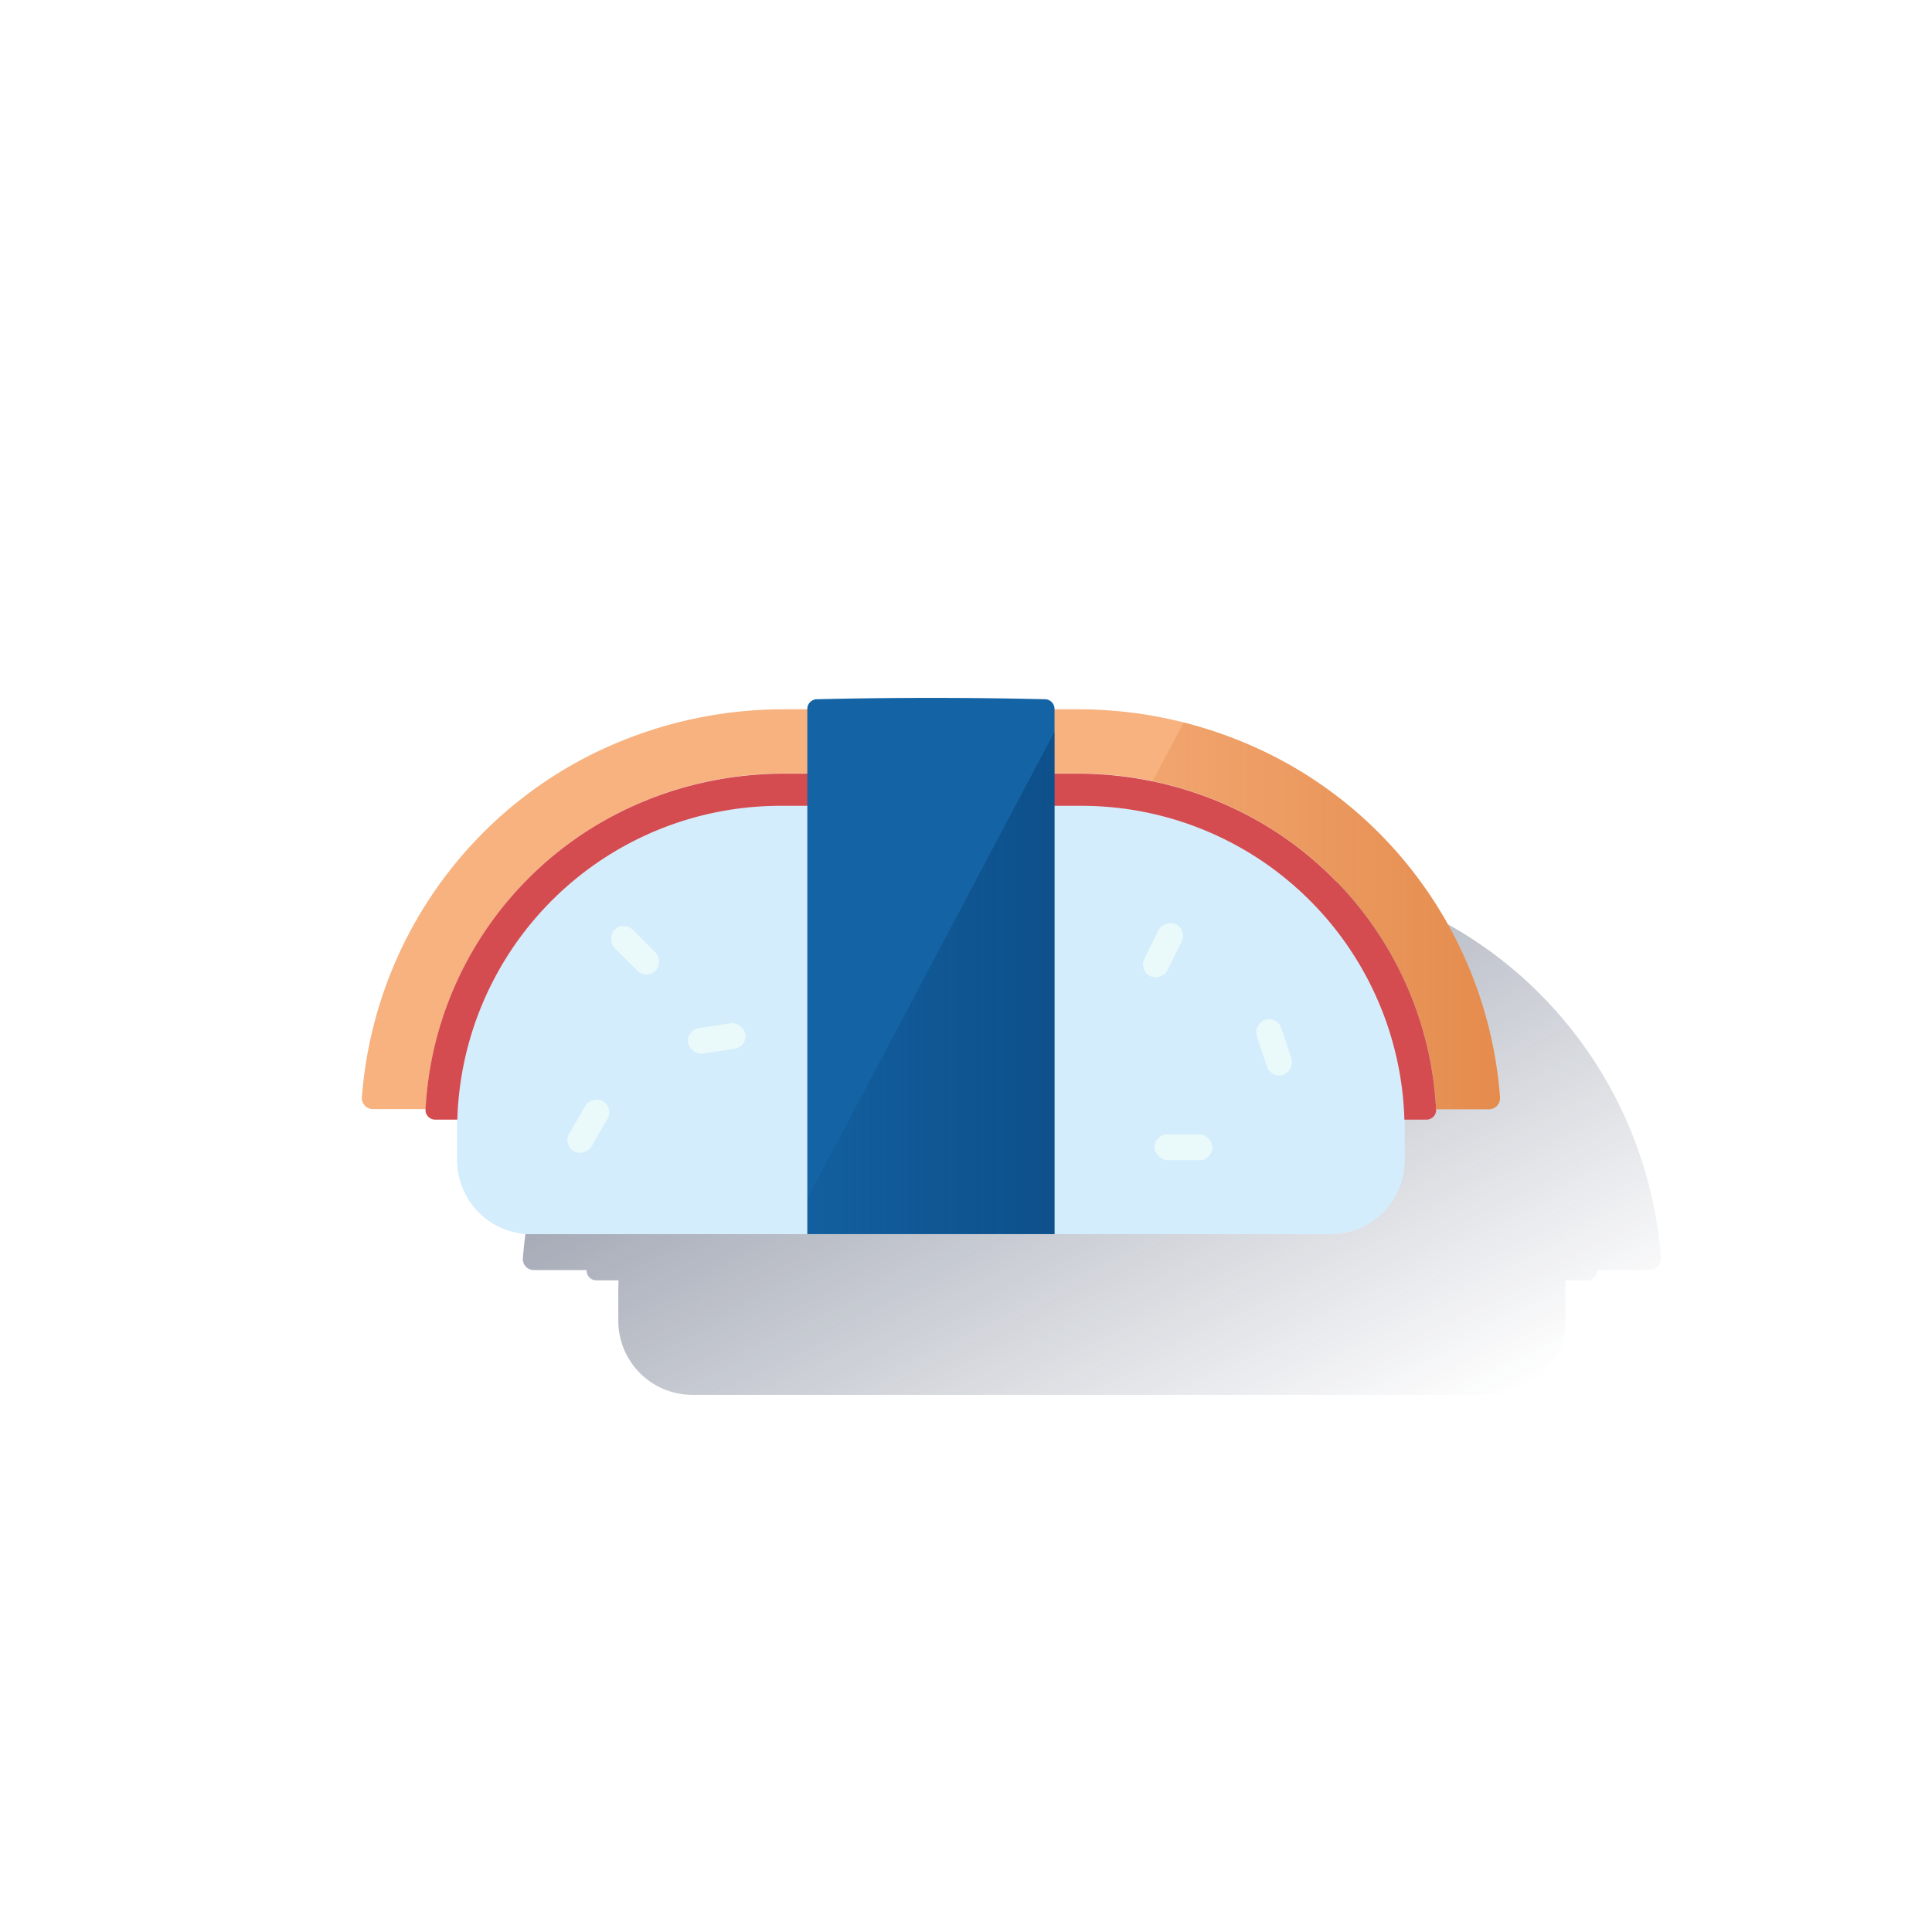 <svg id="Contenido" xmlns="http://www.w3.org/2000/svg" xmlns:xlink="http://www.w3.org/1999/xlink" viewBox="0 0 600 600"><defs><style>.cls-1{fill:url(#Degradado_sin_nombre_47);}.cls-2{fill:#d4edfc;}.cls-3{fill:#f7b27f;}.cls-4{fill:#d44b50;}.cls-5{fill:#eaf9fa;}.cls-6{fill:#1464a5;}.cls-7{fill:url(#Degradado_sin_nombre_92);}.cls-8{fill:url(#Degradado_sin_nombre_76);}</style><linearGradient id="Degradado_sin_nombre_47" x1="276.32" y1="261.61" x2="389.93" y2="475.27" gradientUnits="userSpaceOnUse"><stop offset="0" stop-color="#1a2746" stop-opacity="0.5"/><stop offset="1" stop-color="#1a2746" stop-opacity="0"/></linearGradient><linearGradient id="Degradado_sin_nombre_92" x1="327.49" y1="305.25" x2="250.72" y2="305.25" gradientUnits="userSpaceOnUse"><stop offset="0" stop-color="#043263" stop-opacity="0.4"/><stop offset="1" stop-color="#043263" stop-opacity="0.1"/></linearGradient><linearGradient id="Degradado_sin_nombre_76" x1="465.85" y1="284.42" x2="357.9" y2="284.42" gradientUnits="userSpaceOnUse"><stop offset="0" stop-color="#d8722c" stop-opacity="0.6"/><stop offset="1" stop-color="#d8722c" stop-opacity="0.2"/></linearGradient></defs><title>values-day</title><path class="cls-1" d="M515.84,390.8a130.23,130.23,0,0,0-37.48-82,128.85,128.85,0,0,0-43.14-28.66,133.63,133.63,0,0,0-50.61-9.86H361.83v-.14a3,3,0,0,0-2.88-3q-19.84-.76-39.68,0a3,3,0,0,0-2.89,3v.14H293.61A133.72,133.72,0,0,0,243,280.12a128.81,128.81,0,0,0-43.13,28.66,130.23,130.23,0,0,0-37.48,82v0a3.39,3.39,0,0,0,3.39,3.65h16.41v0a3,3,0,0,0,3,3.19h6.88c0,1-.05,1.94-.05,2.92v9.64a23,23,0,0,0,23,23H463.2a23,23,0,0,0,23-23v-9.64c0-1,0-1.95-.05-2.92H493a3,3,0,0,0,3-3.19v0h16.32a3.46,3.46,0,0,0,3.49-3.65Zm-333.52,1.54v-.06a.28.28,0,0,0,0-.09A.76.76,0,0,1,182.32,392.34Zm313.56-.15s0,.06,0,.09v.06S495.88,392.24,495.88,392.19Z"/><path class="cls-2" d="M242.37,250.26h93.48A100.35,100.35,0,0,1,436.2,350.62v9.65a23,23,0,0,1-23,23H165a23,23,0,0,1-23-23v-9.65A100.35,100.35,0,0,1,242.37,250.26Z"/><path class="cls-3" d="M465.84,340.8a130.23,130.23,0,0,0-37.48-82,128.85,128.85,0,0,0-43.14-28.66,133.63,133.63,0,0,0-50.61-9.86h-91A133.72,133.72,0,0,0,193,230.12a128.81,128.81,0,0,0-43.13,28.66,130.23,130.23,0,0,0-37.48,82v0a3.39,3.39,0,0,0,3.39,3.65h16.88a5.24,5.24,0,0,1-.33-2.21,109.52,109.52,0,0,1,31.55-69.23c21-21.23,49.88-32.79,79.74-32.79h91c29.86,0,58.74,11.56,79.73,32.79a109.52,109.52,0,0,1,31.55,69.23,5.08,5.08,0,0,1-.33,2.21h16.79a3.46,3.46,0,0,0,3.49-3.65Z"/><path class="cls-2" d="M242.37,250.26h93.48A100.35,100.35,0,0,1,436.2,350.62v9.65a23,23,0,0,1-23,23H165a23,23,0,0,1-23-23v-9.65A100.35,100.35,0,0,1,242.37,250.26Z"/><path class="cls-4" d="M242.37,250.26h93.48a100.34,100.34,0,0,1,100.3,97.45H443a3,3,0,0,0,3-3.19,109.5,109.5,0,0,0-31.87-71.65c-21-21.13-49.78-32.61-79.55-32.61h-91c-29.78,0-58.58,11.48-79.56,32.61a109.5,109.5,0,0,0-31.87,71.65,3,3,0,0,0,3,3.19h6.88A100.36,100.36,0,0,1,242.37,250.26Z"/><rect class="cls-5" x="386.71" y="321.25" width="18" height="8" rx="4" transform="translate(577.81 -153.51) rotate(71.41)"/><rect class="cls-5" x="188.22" y="291.1" width="18" height="8" rx="4" transform="translate(266.43 -53.02) rotate(45)"/><path class="cls-6" d="M324.56,217.16q-35.44-.85-70.91,0a3,3,0,0,0-2.93,3V383.26h76.77V220.17A3,3,0,0,0,324.56,217.16Z"/><rect class="cls-5" x="352.2" y="291.1" width="18" height="8" rx="4" transform="translate(785.48 101.35) rotate(116.21)"/><rect class="cls-5" x="358.53" y="352.29" width="18" height="8" rx="4"/><rect class="cls-5" x="213.58" y="318.51" width="18" height="8" rx="4" transform="translate(-45.66 36.85) rotate(-8.59)"/><rect class="cls-5" x="173.71" y="345.77" width="18" height="8" rx="4" transform="translate(576.98 366.42) rotate(120)"/><polygon class="cls-7" points="250.72 372.19 250.72 383.26 327.49 383.26 327.49 227.24 250.72 372.19"/><path class="cls-8" d="M465.84,340.8a130.23,130.23,0,0,0-37.48-82,128.85,128.85,0,0,0-43.14-28.66,133.42,133.42,0,0,0-17.59-5.77l-9.73,18.3a110.69,110.69,0,0,1,56.44,30.4,109.52,109.52,0,0,1,31.55,69.23,5.08,5.08,0,0,1-.33,2.21h16.79a3.46,3.46,0,0,0,3.49-3.65Z"/></svg>
